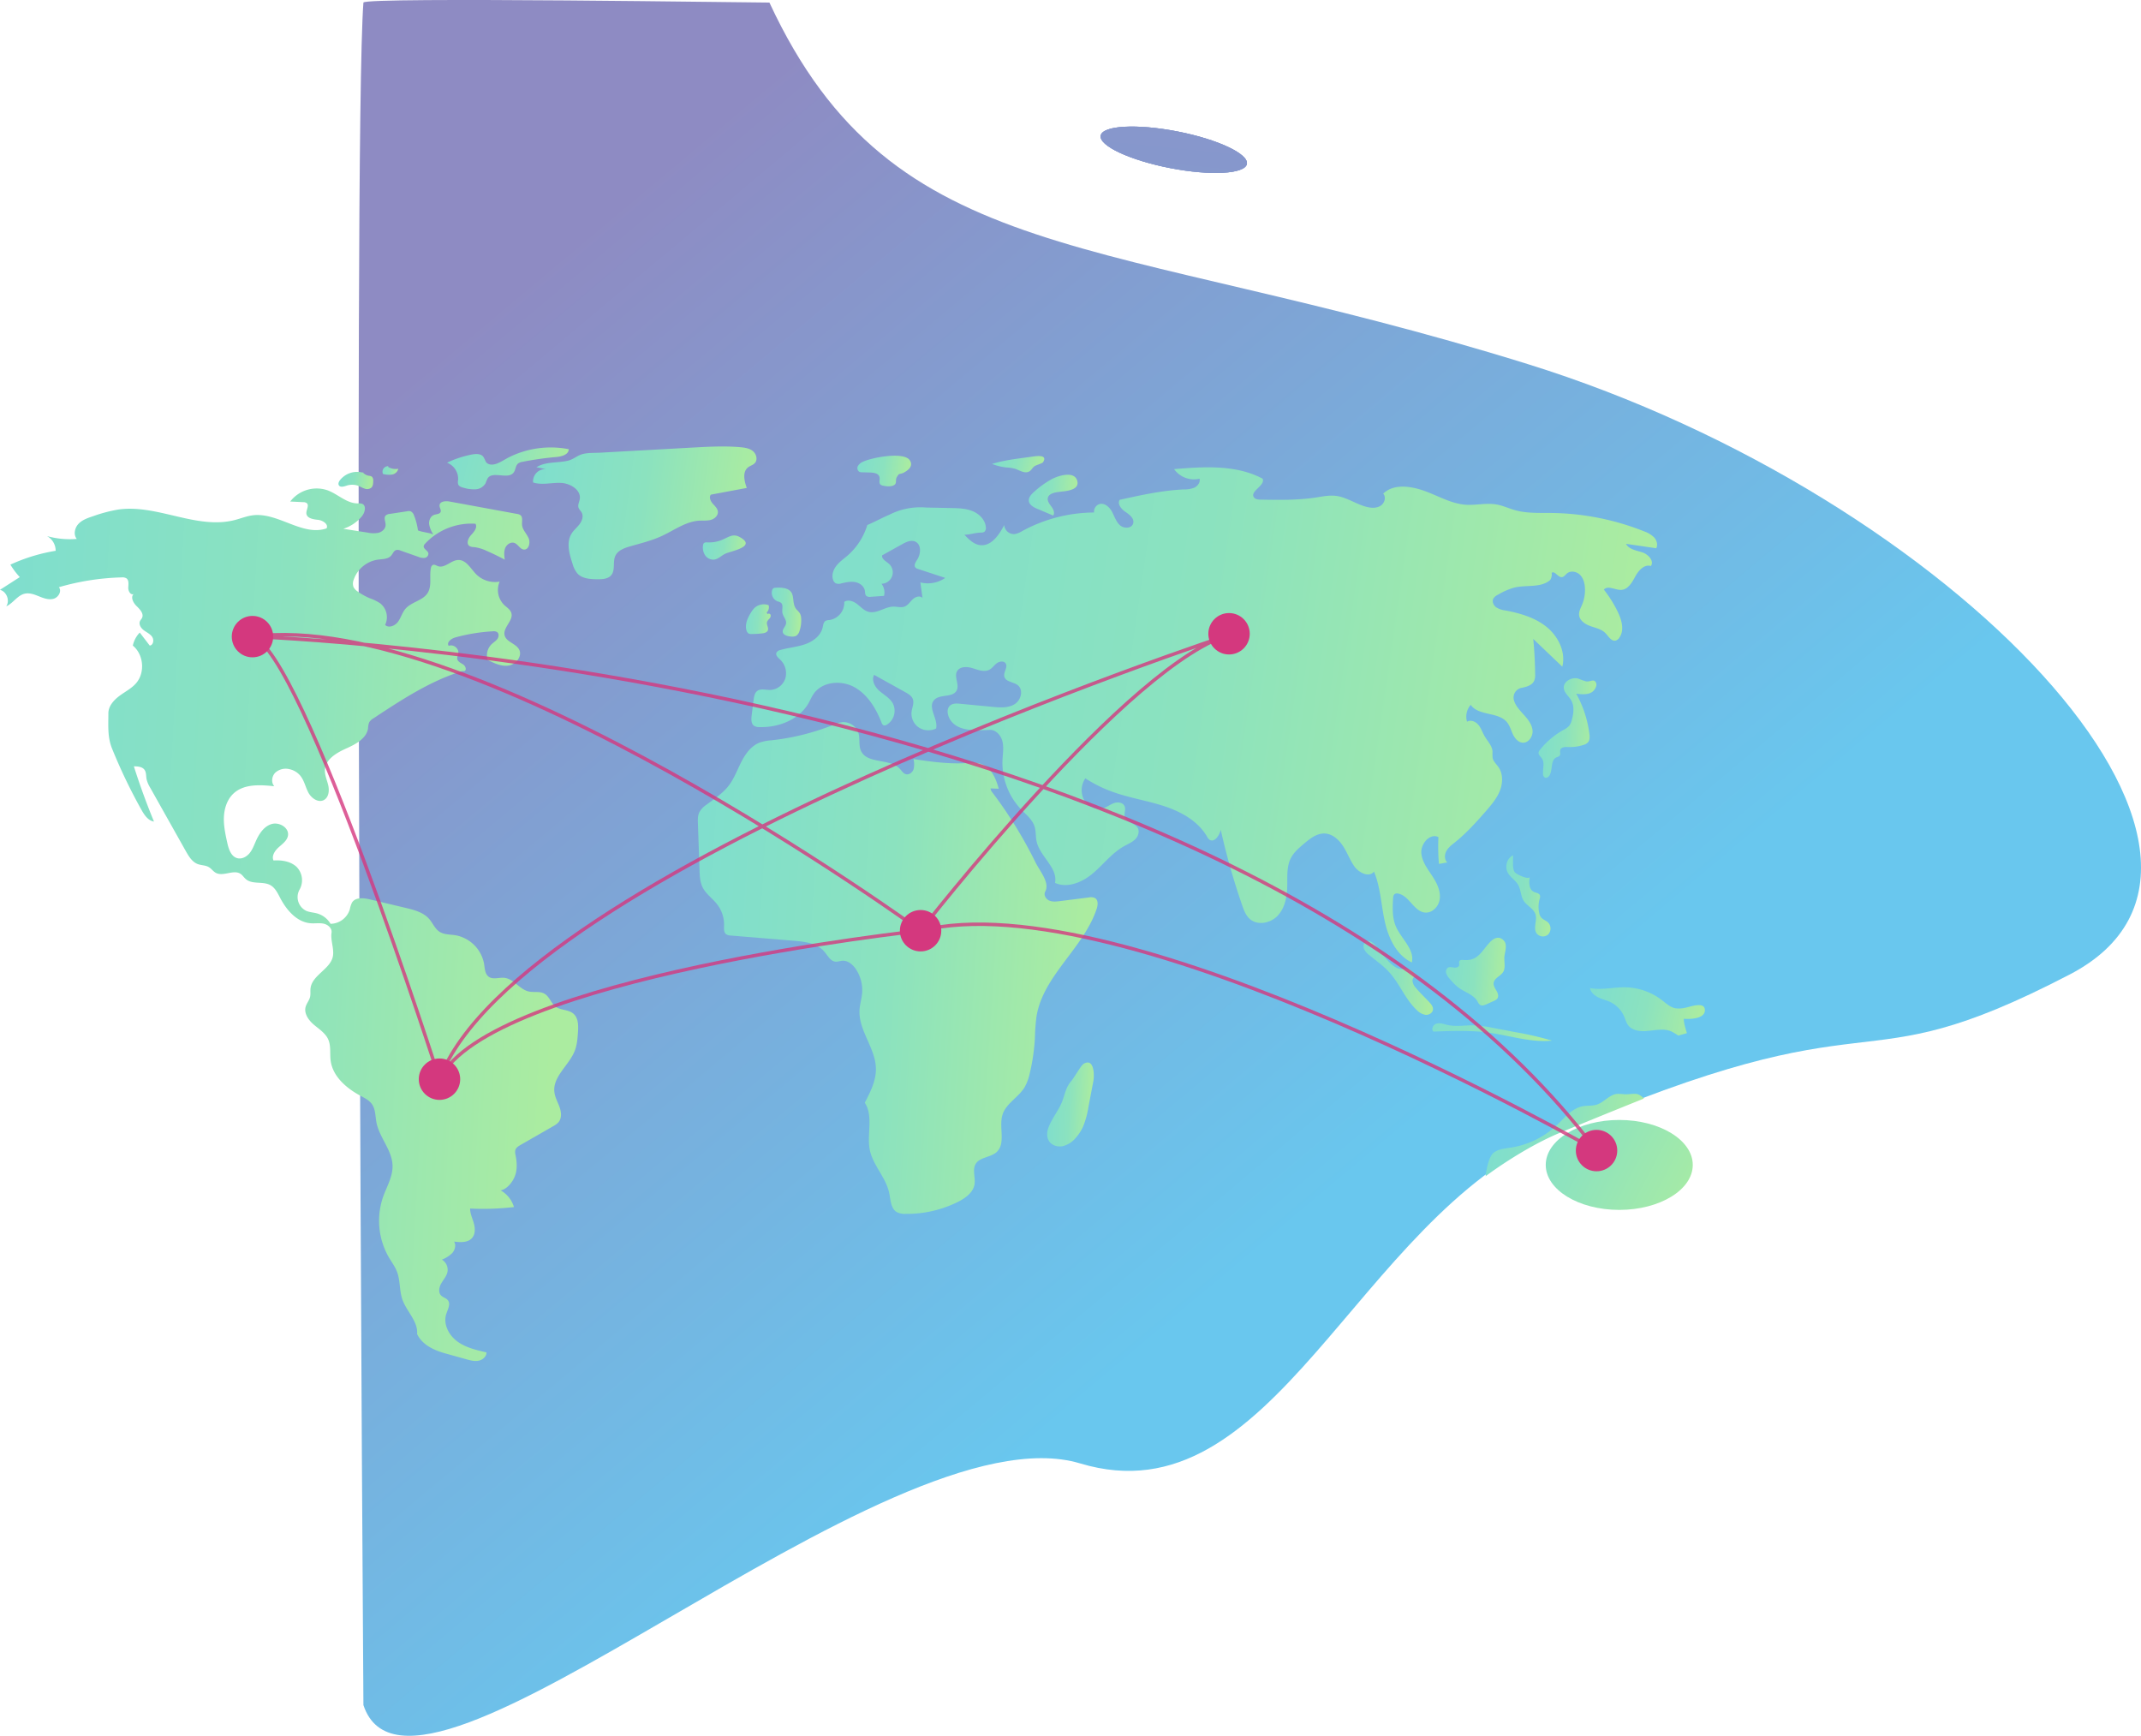 <svg id="Layer_1" data-name="Layer 1" xmlns="http://www.w3.org/2000/svg" xmlns:xlink="http://www.w3.org/1999/xlink" viewBox="0 0 1237.87 1003.55"><defs><style>.cls-1{fill:url(#linear-gradient);}.cls-2{fill:url(#linear-gradient-3);}.cls-3{fill:url(#linear-gradient-4);}.cls-4{fill:url(#linear-gradient-5);}.cls-5{fill:url(#linear-gradient-6);}.cls-6{fill:url(#linear-gradient-7);}.cls-7{fill:url(#linear-gradient-8);}.cls-8{fill:url(#linear-gradient-9);}.cls-9{fill:url(#linear-gradient-10);}.cls-10{fill:url(#linear-gradient-11);}.cls-11{fill:url(#linear-gradient-12);}.cls-12{fill:url(#linear-gradient-13);}.cls-13{fill:url(#linear-gradient-14);}.cls-14{fill:url(#linear-gradient-15);}.cls-15{fill:url(#linear-gradient-16);}.cls-16{fill:url(#linear-gradient-17);}.cls-17{fill:url(#linear-gradient-18);}.cls-18{fill:url(#linear-gradient-19);}.cls-19{fill:url(#linear-gradient-20);}.cls-20{fill:url(#linear-gradient-21);}.cls-21{fill:url(#linear-gradient-22);}.cls-22{fill:url(#linear-gradient-23);}.cls-23{fill:url(#linear-gradient-24);}.cls-24{fill:url(#linear-gradient-25);}.cls-25{fill:none;stroke:#d4387e;stroke-miterlimit:10;stroke-width:2px;isolation:isolate;opacity:0.8;}.cls-26{fill:#d4387e;}</style><linearGradient id="linear-gradient" x1="-6.26" y1="973.34" x2="17.5" y2="907.84" gradientTransform="matrix(84.52, 16.43, 4.12, -21.2, -3370.6, 20415.31)" gradientUnits="userSpaceOnUse"><stop offset="0" stop-color="#8e8bc3"/><stop offset="1" stop-color="#69c7ee"/></linearGradient><linearGradient id="linear-gradient-3" x1="2.66" y1="958.9" x2="3.11" y2="958.38" gradientTransform="matrix(1030.52, 0, 0, -1003.55, -2687.21, 962465.98)" xlink:href="#linear-gradient"/><linearGradient id="linear-gradient-4" x1="-0.58" y1="960.38" x2="-2.01" y2="960.84" gradientTransform="matrix(85, 0, 0, -52, 1045.51, 50625.22)" gradientUnits="userSpaceOnUse"><stop offset="0" stop-color="#abeca0"/><stop offset="1" stop-color="#81dfcb"/></linearGradient><linearGradient id="linear-gradient-5" x1="1.75" y1="958.78" x2="2.75" y2="958.7" gradientTransform="matrix(334.26, 0, 0, -504.45, -805.78, 484109.91)" gradientUnits="userSpaceOnUse"><stop offset="0" stop-color="#7fdece"/><stop offset="0.51" stop-color="#8be2bf"/><stop offset="1" stop-color="#abeca0"/></linearGradient><linearGradient id="linear-gradient-6" x1="-17.3" y1="969.58" x2="-16.3" y2="969.5" gradientTransform="matrix(20.07, 0, 0, -9.96, 332.47, 9885.41)" xlink:href="#linear-gradient-5"/><linearGradient id="linear-gradient-7" x1="-41.65" y1="980.49" x2="-40.65" y2="980.4" gradientTransform="matrix(9.12, 0, 0, -5, 390.79, 5125.77)" xlink:href="#linear-gradient-5"/><linearGradient id="linear-gradient-8" x1="-2.82" y1="963.08" x2="-1.82" y2="963" gradientTransform="matrix(70.37, 0, 0, -24.19, 244.36, 23522.72)" xlink:href="#linear-gradient-5"/><linearGradient id="linear-gradient-9" x1="-0.18" y1="959.98" x2="0.82" y2="959.9" gradientTransform="matrix(129.24, 0, 0, -76.77, 117.48, 73946.83)" xlink:href="#linear-gradient-5"/><linearGradient id="linear-gradient-10" x1="-13.45" y1="966.4" x2="-12.45" y2="966.32" gradientTransform="matrix(24.78, 0, 0, -13.97, 529.02, 13770.19)" xlink:href="#linear-gradient-5"/><linearGradient id="linear-gradient-11" x1="-10.13" y1="964.75" x2="-9.13" y2="964.67" gradientTransform="matrix(31.06, 0, 0, -17.7, 599.53, 17299.82)" xlink:href="#linear-gradient-5"/><linearGradient id="linear-gradient-12" x1="-10.5" y1="970.24" x2="-9.5" y2="970.16" gradientTransform="matrix(30.2, 0, 0, -9.4, 679.95, 9339.62)" xlink:href="#linear-gradient-5"/><linearGradient id="linear-gradient-13" x1="-11.47" y1="963.21" x2="-10.47" y2="963.13" gradientTransform="matrix(28.19, 0, 0, -23.59, 707.26, 22958.47)" xlink:href="#linear-gradient-5"/><linearGradient id="linear-gradient-14" x1="-12.13" y1="960.81" x2="-11.13" y2="960.73" gradientTransform="matrix(26.96, 0, 0, -48.53, 721.58, 47217.7)" xlink:href="#linear-gradient-5"/><linearGradient id="linear-gradient-15" x1="-3.16" y1="962.48" x2="-2.16" y2="962.39" gradientTransform="matrix(66.4, 0, 0, -27.93, 917.12, 27418.2)" xlink:href="#linear-gradient-5"/><linearGradient id="linear-gradient-16" x1="-1.73" y1="960.05" x2="-0.73" y2="959.97" gradientTransform="matrix(87.92, 6.17, 3.75, -53.41, -2796.91, 51894.21)" xlink:href="#linear-gradient-5"/><linearGradient id="linear-gradient-17" x1="-2.91" y1="969.25" x2="-1.91" y2="969.17" gradientTransform="matrix(69.24, 0, 0, -10.25, 817.42, 10484.65)" xlink:href="#linear-gradient-5"/><linearGradient id="linear-gradient-18" x1="-8.81" y1="961.37" x2="-7.81" y2="961.28" gradientTransform="matrix(34.54, 0, 0, -39.15, 929.38, 38148.34)" xlink:href="#linear-gradient-5"/><linearGradient id="linear-gradient-19" x1="-12.96" y1="960.88" x2="-11.96" y2="960.8" gradientTransform="matrix(25.54, 0, 0, -46.87, 991.28, 45510.18)" xlink:href="#linear-gradient-5"/><linearGradient id="linear-gradient-20" x1="-7.15" y1="961.11" x2="-6.15" y2="961.03" gradientTransform="matrix(40.21, 0, 0, -42.71, 864.71, 41566.82)" xlink:href="#linear-gradient-5"/><linearGradient id="linear-gradient-21" x1="-9.21" y1="960.44" x2="-8.21" y2="960.36" gradientTransform="matrix(33.42, 0, 0, -57.59, 986.28, 55685.43)" xlink:href="#linear-gradient-5"/><linearGradient id="linear-gradient-22" x1="1.2" y1="958.92" x2="2.2" y2="958.84" gradientTransform="matrix(231.09, 0, 0, -284.32, -92.78, 273140.46)" xlink:href="#linear-gradient-5"/><linearGradient id="linear-gradient-23" x1="2.19" y1="958.94" x2="3.19" y2="958.86" gradientTransform="matrix(523.7, 0, 0, -286.26, -939.78, 274852.17)" xlink:href="#linear-gradient-5"/><linearGradient id="linear-gradient-24" x1="-25.45" y1="964.92" x2="-24.45" y2="964.84" gradientTransform="matrix(14.32, 0, 0, -17.19, 585.31, 16901.75)" xlink:href="#linear-gradient-5"/><linearGradient id="linear-gradient-25" x1="-20.87" y1="962.41" x2="-19.87" y2="962.33" gradientTransform="matrix(17.07, 0, 0, -28.35, 591.99, 27587.92)" xlink:href="#linear-gradient-5"/></defs><path id="Path_76" data-name="Path 76" class="cls-1" d="M470.91,29.27c23.35,4.54,41.34,13,40.2,18.82s-21,6.92-44.32,2.38-41.34-12.95-40.2-18.81S447.57,24.73,470.91,29.27Z" transform="translate(209.8 46.72)"/><path id="Path_78" data-name="Path 78" class="cls-1" d="M470.91,29.27c23.35,4.54,41.34,13,40.2,18.82s-21,6.92-44.32,2.38-41.34-12.95-40.2-18.81S447.57,24.73,470.91,29.27Z" transform="translate(209.8 46.72)"/><path id="Path_79" data-name="Path 79" class="cls-2" d="M235.06-45.23c72,154.88,192.41,132.48,438.42,209S1116.8,449.13,986.87,516.67,884.72,524.2,688.3,609.23C573.88,658.75,526.89,833.14,414.79,799.37S29,1025.67.32,939.07c0,0-6.23-902.91,0-984.3C.59-48.67,234.73-45.07,235.06-45.23Z" transform="translate(209.8 46.72)"/><ellipse id="Ellipse_8" data-name="Ellipse 8" class="cls-3" cx="936.21" cy="673.5" rx="42.5" ry="26"/><g id="Group_3" data-name="Group 3"><path id="Path_50" data-name="Path 50" class="cls-4" d="M31.84,259.91a34.62,34.62,0,0,0-2.25-8.6,3.93,3.93,0,0,0-2-2.44,4.19,4.19,0,0,0-2,0l-10.09,1.54a3.9,3.9,0,0,0-2.3.9c-1.31,1.38,0,3.61-.06,5.51,0,2.14-1.95,3.88-4,4.46a15.08,15.08,0,0,1-6.38-.08L-11.3,259A23.21,23.21,0,0,0-.63,251.86c1.85-2.2,2.84-6.3.16-7.34a6.54,6.54,0,0,0-2.45-.2c-6.39.05-11.42-5.29-17.4-7.54A19.27,19.27,0,0,0-42,243.24l7.52.36a3.29,3.29,0,0,1,2,.54c1.65,1.35-.4,4-.17,6.07.3,2.75,4,3.34,6.71,3.61s6.25,2.52,4.93,4.95c-13.85,4.77-27.94-9.32-42.48-7.59-3.68.44-7.16,1.89-10.75,2.8-22,5.55-44.65-9.27-67.07-6.13a85.32,85.32,0,0,0-14.64,3.86c-3,1-6.24,2.09-8.45,4.41s-3.06,6.3-1,8.73a49.06,49.06,0,0,1-17.22-1.63,9.65,9.65,0,0,1,5,8.5,102.08,102.08,0,0,0-26.17,8,43.94,43.94,0,0,0,5.42,7.22l-11.45,7.35c3.87,1,5.87,6.25,3.62,9.54,4-1.78,6.49-6.4,10.78-7.33,2.81-.61,5.67.54,8.33,1.62s5.6,2.12,8.35,1.31,4.8-4.39,3-6.66a142.82,142.82,0,0,1,36.26-5.67,4.56,4.56,0,0,1,2.74.52c1.6,1.11,1.18,3.5,1.1,5.45s1.42,4.5,3.16,3.62c-2,1.77-.3,5.11,1.66,7s4.33,4.44,3.13,6.86c-.32.63-.85,1.14-1.15,1.78-.89,1.88.52,4.08,2.19,5.33s3.71,2.13,4.86,3.86.64,4.76-1.43,5L-129,319a15.47,15.47,0,0,0-4,7.53c6.24,5.11,7.18,15.48,2,21.62-2.66,3.13-6.46,5-9.77,7.48s-6.38,5.93-6.37,10.05c0,7.11-.57,13.72,2.1,20.32a312.26,312.26,0,0,0,17,35.44c1.68,3,3.85,6.3,7.26,6.82q-6.47-15.71-11.62-31.92c2.24,0,4.83.19,6.15,2,1.09,1.51.85,3.56,1.19,5.38a16.86,16.86,0,0,0,2.12,5l20.55,36.6c1.7,3,3.66,6.29,6.92,7.52,2.08.78,4.49.63,6.4,1.77,1.5.88,2.52,2.46,4.05,3.3,4.33,2.36,10.35-2.17,14.39.65,1.16.8,1.89,2.09,3,3,3.74,3.23,9.86,1.07,14.18,3.48,2.78,1.56,4.22,4.67,5.7,7.49,3.71,7.06,9.72,14,17.68,14.54,2.5.18,5.06-.3,7.5.26s4.85,2.69,4.46,5.16c-.67,4.25,1.42,8.9.86,13.16-1,7.76-12,11.16-13,18.93-.21,1.71.12,3.46-.29,5.13-.5,2-2,3.7-2.57,5.73-1,3.84,1.72,7.67,4.75,10.25s6.63,4.82,8.29,8.44c1.74,3.83.89,8.29,1.45,12.46,1.25,9.1,9.1,15.84,17.2,20.2,2.46,1.32,5.11,2.61,6.7,4.91,2.08,3,1.88,6.95,2.57,10.54,1.7,8.78,9.1,16,9.31,25,.15,6.36-3.39,12.12-5.5,18.12a42.3,42.3,0,0,0,3.45,35c1.58,2.66,3.47,5.18,4.59,8.07,2,5.15,1.34,11,3.18,16.23,2.43,6.9,9.11,12.59,8.47,19.87,3,6.3,9.72,9.39,16.45,11.26l12.06,3.36c2.31.64,4.73,1.29,7.08.82s4.6-2.41,4.53-4.81c-5.91-1.33-12-2.75-16.9-6.36s-8.21-10-6.36-15.8c.85-2.67,2.68-5.77.94-8-1-1.27-2.81-1.6-3.93-2.75-1.74-1.8-1.14-4.83.11-7s3.08-4.12,3.58-6.58a6.86,6.86,0,0,0-3.21-7.14,17.07,17.07,0,0,0,6-3.83c1.57-1.79,2.3-4.55,1.06-6.6,3.66.47,8,.7,10.4-2.11,1.92-2.24,1.79-5.59,1-8.44S62,655,62,652a155.72,155.72,0,0,0,25.36-.86,16.46,16.46,0,0,0-7.71-9.65c3.81-.65,7.28-5.21,8.48-8.88s.9-7.67.16-11.47a6.09,6.09,0,0,1-.12-3c.43-1.36,1.77-2.2,3-2.91l18.91-10.86a11.29,11.29,0,0,0,3-2.24c2-2.33,1.68-5.84.67-8.72s-2.64-5.6-3-8.63c-1.17-9.07,8.54-15.57,11.81-24.11,1.29-3.35,1.55-7,1.8-10.57.27-3.84.29-8.31-2.66-10.79s-7.25-1.84-10.21-4c-2.72-2-3.66-6-6.62-7.59-2.69-1.49-6.07-.54-9.07-1.24-5.27-1.23-8.59-7.31-14-7.87-3-.32-6.48,1.16-9-.6-2.2-1.56-2.29-4.7-2.7-7.36A20.53,20.53,0,0,0,53.57,494c-3.13-.5-6.54-.32-9.21-2s-3.93-5-6-7.42c-3.42-3.89-8.8-5.27-13.84-6.46L4,473.24c-3.64-.86-8.33-1.31-10.29,1.88A15,15,0,0,0-7.54,479a11.86,11.86,0,0,1-11.15,8.38,13.16,13.16,0,0,0-7.77-6c-2.08-.58-4.3-.64-6.29-1.5A8.83,8.83,0,0,1-36.81,468c.07-.15.15-.3.23-.44a11,11,0,0,0-1.88-13.23c-3.49-3.13-8.53-3.88-13.21-3.57-1.22-2.67.83-5.69,3-7.63s4.89-3.85,5.37-6.75c.76-4.56-5.06-8-9.48-6.67s-7.24,5.65-9.1,9.89c-1.07,2.42-2,5-3.67,7s-4.4,3.51-7,2.85c-3.64-.93-5.05-5.25-5.85-8.92-1.08-4.92-2.17-9.91-1.94-14.95s1.92-10.2,5.63-13.61c6.05-5.55,15.33-5,23.49-4.12-1.93-2.17-1.45-5.83.61-7.88a9,9,0,0,1,8.12-2,11.24,11.24,0,0,1,6.3,3.76c2.32,2.83,3,6.65,4.73,9.86s5.7,5.95,8.92,4.23c2.79-1.49,3.23-5.36,2.54-8.44s-2.17-6.08-1.92-9.23c.48-6,6.71-9.63,12.21-12.1S2.14,380.29,3,374.32a10.8,10.8,0,0,1,.65-3.42,6.73,6.73,0,0,1,2.46-2.31c16.05-10.6,32.36-21.34,50.7-27.13,1-.3,1.06,0,2-.2,1.36-.79.46-3-.84-3.84s-3-1.55-3.38-3.08c-.24-1.13.42-2.24.6-3.39.42-2.8-2.93-5.4-5.54-4.27-1.48-1.95,1.44-4.22,3.8-4.87a103.19,103.19,0,0,1,21.67-3.54,3.89,3.89,0,0,1,2.46.42c1.23.85,1.08,2.81.2,4s-2.23,2-3.31,3a9,9,0,0,0-2.35,9.1c3.83,1.95,8,3.95,12.22,3.27s8-5.45,6-9.25c-1.86-3.54-7.43-4.34-8.38-8.22-1.13-4.55,5.31-8.59,3.86-13-.64-1.95-2.58-3.1-4.07-4.5a12.21,12.21,0,0,1-2.67-13.55,15.43,15.43,0,0,1-13.53-4.23c-3.23-3.27-5.81-8.42-10.41-8.27-4.21.13-7.84,5-11.78,3.55-1-.37-2-1.12-2.93-.68a2.44,2.44,0,0,0-1.1,1.82c-1,4.78.73,10.24-1.88,14.38-2.84,4.5-9.41,5.13-12.86,9.19-1.86,2.2-2.59,5.17-4.31,7.5s-5.36,3.8-7.42,1.77a10.23,10.23,0,0,0-2.78-12.44,27.26,27.26,0,0,0-6.14-3,36.52,36.52,0,0,1-6.86-3.82,6.75,6.75,0,0,1-2.52-2.7,6.12,6.12,0,0,1,.17-4.26,17.43,17.43,0,0,1,13.87-11.5c2.74-.37,5.94-.24,7.75-2.33,1-1.11,1.47-2.78,2.86-3.23a4.21,4.21,0,0,1,2.64.33l10.25,3.6a7.15,7.15,0,0,0,3.65.6,2.47,2.47,0,0,0,2.14-2.6c-.33-1.7-2.95-2.51-2.71-4.23a2.88,2.88,0,0,1,.86-1.44,36.6,36.6,0,0,1,29.05-11.47c1.29,2.12-.75,4.64-2.45,6.45s-3.07,5-1,6.45a5.59,5.59,0,0,0,2.72.61,23.58,23.58,0,0,1,7.26,2.2q5.32,2.31,10.42,5.06c-.3-2.25-.59-4.61.26-6.71s3.27-3.75,5.39-2.93S90.8,270.7,93,271c2.9.33,4-3.94,2.83-6.59s-3.6-4.87-3.8-7.77c-.14-2,.61-4.39-1-5.58a4.24,4.24,0,0,0-1.85-.65l-39.09-7.18c-2.32-.42-5.67-.1-5.77,2.26-.06,1.32,1.12,2.62.6,3.83s-2.38,1.17-3.71,1.63c-2.07.71-3.1,3.16-2.9,5.33a14.93,14.93,0,0,0,2.44,6C38.23,261.17,34.38,261,31.84,259.91Z" transform="translate(209.8 46.72)"/><path id="Path_51" data-name="Path 51" class="cls-5" d="M.65,226.73a12.68,12.68,0,0,0-13.9,4.17c-.64.85-1.18,2-.64,2.93.77,1.32,2.74.8,4.19.33A10.49,10.49,0,0,1-3.08,234c1.37.47,2.58,1.29,4,1.74a4,4,0,0,0,4.06-.59c.94-1,1-2.45,1-3.79a3.07,3.07,0,0,0-.78-2.5,4,4,0,0,0-1.8-.53,6.23,6.23,0,0,1-3.62-2.11" transform="translate(209.8 46.72)"/><path id="Path_52" data-name="Path 52" class="cls-6" d="M14.75,222.81a3.21,3.21,0,0,0-3.39,3,3.05,3.05,0,0,0,.28,1.49,12.85,12.85,0,0,0,5.2.34,4.44,4.44,0,0,0,3.63-3.33,8.4,8.4,0,0,1-5.93-1.13" transform="translate(209.8 46.72)"/><path id="Path_53" data-name="Path 53" class="cls-7" d="M62,216.26a59.81,59.81,0,0,0-13.34,4.53,10,10,0,0,1,6.4,10.07,5.25,5.25,0,0,0,.06,2.49c.49,1.18,1.91,1.63,3.16,1.94a20.77,20.77,0,0,0,6.92.88,7.06,7.06,0,0,0,5.74-3.5,26.74,26.74,0,0,1,1.19-2.82c3-4.56,11.88,1,15.09-3.45,1.14-1.55,1-3.89,2.5-5.12a5.73,5.73,0,0,1,2.58-1,181.23,181.23,0,0,1,19.54-2.78c3.11-.27,7.17-1.39,7.19-4.51a54.11,54.11,0,0,0-34.54,4.65c-3.85,1.93-8.94,6-12.65,3.43-1.39-1-1.32-3.54-3.23-4.62S64.1,215.82,62,216.26Z" transform="translate(209.8 46.72)"/><path id="Path_54" data-name="Path 54" class="cls-8" d="M100.33,223.42l5.5,1.06a7.11,7.11,0,0,0-7.43,6.8,5.68,5.68,0,0,0,0,.92c5.14,1.72,10.76,0,16.18.27s11.73,4.1,10.81,9.45c-.28,1.62-1.22,3.23-.73,4.8.34,1.1,1.31,1.88,1.86,2.89,1.14,2.11.22,4.78-1.21,6.69s-3.38,3.45-4.64,5.49c-3.14,5.06-1.36,11.62.51,17.28a15.19,15.19,0,0,0,2.93,5.84c2.78,2.95,7.29,3.2,11.34,3.27,2.95,0,6.32-.1,8.18-2.39,2.44-3,.73-7.62,2.34-11.12,1.45-3.18,5.15-4.54,8.51-5.5,6.15-1.77,12.42-3.28,18.23-5.95,7.22-3.32,14-8.5,21.9-8.92,2.23-.12,4.51.14,6.65-.47s4.18-2.46,4-4.69c-.14-1.9-1.75-3.29-3-4.72s-2.24-3.64-1.09-5.15l20.8-3.89c-1.47-4-2.62-9.31.77-11.92,1.22-.94,2.86-1.32,3.9-2.46,1.77-1.95.88-5.29-1.17-6.95s-4.82-2-7.44-2.25c-9.12-.76-18.29-.26-27.42.24L137.07,215c-3.6.2-7.75-.1-11,1.12-2.79,1-4.77,3-8,3.62C112.15,221,105.66,220.11,100.33,223.42Z" transform="translate(209.8 46.72)"/><path id="Path_55" data-name="Path 55" class="cls-9" d="M198.81,266.87a2.17,2.17,0,0,0-1.6.37,2,2,0,0,0-.52,1.23,8.14,8.14,0,0,0,1.18,5.83,5.7,5.7,0,0,0,5.23,2.51c2.48-.32,4.3-2.43,6.58-3.46,3.5-1.59,18.4-4.06,8.1-9.63-3.55-1.92-5.85-.22-8.65,1a19.62,19.62,0,0,1-10.32,2.11Z" transform="translate(209.8 46.72)"/><path id="Path_56" data-name="Path 56" class="cls-10" d="M289.06,220.28a5.84,5.84,0,0,0-2.86,2.49,2.51,2.51,0,0,0,.94,3.33,3.74,3.74,0,0,0,1.4.23l4.9.14c2.07.07,4.67.5,5.23,2.51.41,1.49-.51,3.4.61,4.46a3.13,3.13,0,0,0,1.66.65,11.39,11.39,0,0,0,4.93.16c3.56-.95,1.69-3.13,2.81-5.06,1.71-3,1.42-1.17,4.44-2.87,2.23-1.25,5.12-3.52,3.25-6.71C313.14,214.05,293.84,217.89,289.06,220.28Z" transform="translate(209.8 46.72)"/><path id="Path_57" data-name="Path 57" class="cls-11" d="M385.62,217.48l-2.84.38c-6.41.86-12.85,1.72-19,3.64a31.56,31.56,0,0,0,8.33,2.05,26.27,26.27,0,0,1,4.67.66c2.72.81,5.47,2.91,8.1,1.83,1.63-.66,2.16-2.36,3.51-3.26.94-.62,4.48-1.63,4.87-2.26C396.45,215.45,388.08,217.16,385.62,217.48Z" transform="translate(209.8 46.72)"/><path id="Path_58" data-name="Path 58" class="cls-12" d="M398.1,230.4a53.4,53.4,0,0,0-10.49,7.67c-1.34,1.26-2.7,2.82-2.58,4.65.16,2.43,2.75,3.84,5,4.78l9.09,3.85c1.09-1.55.09-3.7-1.05-5.22s-2.49-3.29-2-5.13c.57-2.1,3.13-2.81,5.27-3.17,3.49-.59,12.91-.54,11.78-6.17C411.79,225,401.6,228.44,398.1,230.4Z" transform="translate(209.8 46.72)"/><path id="Path_59" data-name="Path 59" class="cls-13" d="M396.27,605.52c-.86,2.5-.95,5.46.55,7.64,1.68,2.45,5,3.37,7.94,2.75a14.35,14.35,0,0,0,7.38-4.75,25.55,25.55,0,0,0,4.24-6.5,50.75,50.75,0,0,0,3.14-11.5l2.82-14.8c.63-3.3.61-13.45-5.47-10.14-1.67.9-5.51,8-7.25,10-3.14,3.64-3.56,7.18-5.2,11.59C402.34,595.38,398.18,600,396.27,605.52Z" transform="translate(209.8 46.72)"/><path id="Path_63" data-name="Path 63" class="cls-14" d="M764.61,535.9a15.73,15.73,0,0,1-5.64.33c-3.12-.57-5.56-2.93-8.08-4.86A35.7,35.7,0,0,0,730,524.09c-6.86-.13-13.79,1.73-20.53.43.44,2.45,2.54,4.28,4.77,5.38s4.7,1.64,7,2.71a16.58,16.58,0,0,1,8,8.36c.73,1.69,1.18,3.53,2.28,5,2.24,3,6.49,3.68,10.23,3.43,4.89-.32,10-1.73,14.54.09a31.38,31.38,0,0,1,4.26,2.52l5-1.43s-1.87-5.32-1.83-8.3c3.27.3,12.69.19,12.18-5.37C775.46,532.21,767.42,535.4,764.61,535.9Z" transform="translate(209.8 46.72)"/><path id="Path_64" data-name="Path 64" class="cls-15" d="M736.27,585.73c-2.23-.21-4.47.3-6.71.21a31.69,31.69,0,0,0-4.36-.24c-4.49.41-7.55,4.87-11.84,6.23-2.61.83-5.45.43-8.14.94-6.11,1.16-10.3,6.56-14.82,10.84a50,50,0,0,1-26.37,13c-3.46.55-7.16.8-10,2.82-3.8,2.68-4.88,13.77-4.88,13.77s21.06-16,43.08-25.16,48.43-19.73,48.43-19.73S738.5,585.94,736.27,585.73Z" transform="translate(209.8 46.72)"/><path id="Path_65" data-name="Path 65" class="cls-16" d="M625.73,545.52c-1.77-.5-3.71-1-5.42-.27s-2.7,3.21-1.33,4.45c10.69-.42,21.45-.83,32,.62,12.21,1.67,24.3,5.81,36.56,4.6A185.26,185.26,0,0,0,666.25,550l-12-2.29a91.85,91.85,0,0,0-9.75-1.51C637.65,545.6,632.47,547.41,625.73,545.52Z" transform="translate(209.8 46.72)"/><path id="Path_66" data-name="Path 66" class="cls-17" d="M636.43,508.3c-.88-.08-2-.14-2.44.62s.06,1.69-.17,2.51c-.33,1.12-1.79,1.4-2.94,1.25s-2.4-.52-3.42,0a2.9,2.9,0,0,0-1.12,3.29,8.46,8.46,0,0,0,2,3.15,31.91,31.91,0,0,0,5.12,5.14c3.68,2.72,8.65,4,11,8a5.16,5.16,0,0,0,1.46,2c1.11.7,2.56.17,3.76-.38l4.19-1.91a4.72,4.72,0,0,0,2-1.34c1-1.3.37-3.14-.44-4.54s-1.83-2.85-1.66-4.46c.31-2.86,4-4,5.5-6.4s.54-5.64.71-8.54c.21-3.39,2.34-7.79-1.09-10.32-2.91-2.15-5.69-.17-7.78,2.21C646.61,503.55,644.53,509,636.43,508.3Z" transform="translate(209.8 46.72)"/><path id="Path_67" data-name="Path 67" class="cls-18" d="M661.88,457.69c1.43,2.74,4.41,4.38,6,7.05,1.7,2.89,1.5,6.63,3.34,9.43s5.67,4.4,6.73,7.68c1.15,3.57-1.47,7.91.62,11a4.63,4.63,0,0,0,6.49.88l.3-.26a5,5,0,0,0-.2-6.95c-1.24-1.13-3-1.61-4-2.93a6.11,6.11,0,0,1-1.05-2.54,16.74,16.74,0,0,1,.26-8,3.48,3.48,0,0,0,.2-2.09c-.46-1.35-2.29-1.45-3.57-2.07-2.91-1.42-2.84-5.53-2.33-8.73-.34,2.13-7.93-1.49-8.72-2.7-1.58-2.4-.72-7-1-9.67C661.44,449.47,660.13,454.34,661.88,457.69Z" transform="translate(209.8 46.72)"/><path id="Path_68" data-name="Path 68" class="cls-19" d="M585.44,499.85c-1.4-1.56-3.51-3.2-5.39-2.26-1.43.72-1.82,2.7-1.26,4.21a9.29,9.29,0,0,0,3.05,3.64c3.92,3.23,8.13,6.14,11.54,9.89,6.11,6.71,9.35,15.77,16,21.95a9,9,0,0,0,5,2.73c1.94.18,4.11-1.06,4.33-3,.19-1.59-.92-3-2-4.2-2.59-2.8-5.41-5.39-7.85-8.32a7.06,7.06,0,0,1-2-4.18c0-1.58,1.43-3.24,3-2.84-1.86-.48-3.24-3.58-6-4.16-2.28-.49-2.83.92-5.55-.24C593.13,510.86,589.07,503.92,585.44,499.85Z" transform="translate(209.8 46.72)"/><path id="Path_69" data-name="Path 69" class="cls-20" d="M707.17,347.21a42.88,42.88,0,0,1-4.37-1.56c-3.85-1.16-8.94,1.67-8.43,5.65.34,2.65,2.8,4.43,4.17,6.73,2,3.4,1.48,7.72.42,11.53a9.1,9.1,0,0,1-1.46,3.29,11.16,11.16,0,0,1-3.45,2.48,46.13,46.13,0,0,0-13.49,11.46,3.34,3.34,0,0,0-.81,1.53c-.18,1.35,1.17,2.33,1.93,3.45,1.7,2.49.47,5.84.64,8.85a2.51,2.51,0,0,0,1.06,2.2c1,.52,2.23-.36,2.79-1.36,1.84-3.34.45-8.69,3.9-10.3.66-.3,1.45-.44,1.88-1,.7-.91,0-2.26.38-3.35.53-1.63,2.76-1.7,4.47-1.63a25.55,25.55,0,0,0,8.73-1.16,5.88,5.88,0,0,0,2.89-1.67c1-1.29.94-3.12.73-4.76a64.39,64.39,0,0,0-7.62-23.25c3,.39,6.33.72,9-.86,1.47-.88,3.22-3.53,2.5-5.33C711.83,345.28,709.75,347.68,707.17,347.21Z" transform="translate(209.8 46.72)"/><path id="Path_70" data-name="Path 70" class="cls-21" d="M318.32,392.11a11.73,11.73,0,0,1,.09,5.88c-.64,1.87-2.65,3.44-4.54,2.86-1.47-.44-2.32-1.92-3.37-3.05-5.81-6.27-18.91-2.64-22.5-10.4-1.46-3.16-.47-7-1.47-10.3a9.16,9.16,0,0,0-9.28-6.31,19.14,19.14,0,0,0-5.34,1.6,134.9,134.9,0,0,1-35.4,8.86,28.59,28.59,0,0,0-6.8,1.24c-5,1.8-8.4,6.43-10.83,11.15s-4.21,9.82-7.46,14c-3.42,4.4-8.21,7.49-12.68,10.82a12.92,12.92,0,0,0-4.18,4.39c-1,2-.91,4.3-.84,6.51l.92,26.84c.11,3.45.26,7,1.81,10.12,1.93,3.86,5.74,6.38,8.38,9.79a19.16,19.16,0,0,1,4,12.25c-.06,1.78-.23,3.88,1.15,5a5.07,5.07,0,0,0,2.83.81l36.31,3c6.39.53,13.47,1.39,17.64,6.25,2,2.3,3.55,5.6,6.56,5.85,1.3.11,2.56-.43,3.85-.53,3.26-.26,6.13,2.22,7.94,4.95a21.9,21.9,0,0,1,3.52,14.08c-.3,3.11-1.26,6.14-1.47,9.25-.79,11.87,9.27,22.18,9.47,34.07.12,7-3.21,13.54-6.44,19.74,5.22,7.91.94,18.45,3,27.71,2,8.78,9.3,15.65,11.12,24.46.84,4,.88,9,4.44,11.08a10,10,0,0,0,5,1,66.12,66.12,0,0,0,30.16-6.86c4.4-2.19,9-5.44,9.73-10.29.62-3.91-1.37-8.29.65-11.7,2.38-4,8.48-3.7,12-6.78,5.68-5,1.25-14.56,3.55-21.77,2.07-6.49,9.18-9.93,12.71-15.75a27.89,27.89,0,0,0,3-8,114.43,114.43,0,0,0,3-20.43,121.76,121.76,0,0,1,.92-12.51c3.8-23.64,27.18-39.46,34.76-62.17.73-2.17,1.07-5.06-.86-6.29a5.53,5.53,0,0,0-3.67-.38l-16.74,2.11c-2.08.26-4.29.51-6.2-.36s-3.27-3.28-2.26-5.11c2.84-5.15-3-11.66-5.6-16.94A249.61,249.61,0,0,0,364,411.48a4.13,4.13,0,0,1-1.09-2.37l4.75.16c-1.6-5.76-4.25-12.06-9.84-14.16-3.15-1.19-6.64-.78-10-.59C338.17,395,327.85,393.58,318.32,392.11Z" transform="translate(209.8 46.72)"/><path id="Path_71" data-name="Path 71" class="cls-22" d="M347.81,262.44c2.52,2.67,5.34,5.51,9,6,6.44.82,11.06-5.84,14-11.62a5.67,5.67,0,0,0,5.92,5.25,11.78,11.78,0,0,0,4.46-1.74,87.82,87.82,0,0,1,41.58-10.75,4.5,4.5,0,0,1,3.43-4.94c2.95-.58,5.61,2,7,4.63s2.32,5.73,4.58,7.72,6.65,1.9,7.55-1-2-5.12-4.41-6.75-4.91-4.64-3.3-7c12.21-2.7,24.5-5.42,37-6a15.4,15.4,0,0,0,6.22-1.07c1.91-.94,3.43-3.06,2.91-5.12a14.11,14.11,0,0,1-14.72-5.55c17.35-1.43,35.79-2.65,51.16,5.51,1.84,4-7.56,7.25-5,10.82.8,1.14,2.41,1.27,3.8,1.3,10.68.2,21.42.4,32-1.22,3.86-.59,7.75-1.42,11.63-.94,6.45.8,12,5.1,18.32,6.51,2.58.57,5.48.59,7.66-.92s3.11-4.92,1.33-6.88c6-5.85,15.9-4.4,23.78-1.6s15.35,7.33,23.7,8c6,.45,12.05-1.16,18-.14,3.72.64,7.18,2.3,10.81,3.31,6.87,1.92,14.14,1.52,21.27,1.61a149.16,149.16,0,0,1,53.11,10.55,15.93,15.93,0,0,1,5.9,3.49c1.57,1.69,2.37,4.3,1.31,6.35l-17.47-2.55c1.65,3.24,5.91,3.79,9.36,4.91s7.05,4.94,5,7.92c-3.75-1.19-7.14,2.55-9,6s-4.2,7.58-8.12,7.79c-3.52.18-7.77-2.81-10.07-.14a68.71,68.71,0,0,1,8.09,12.93c2.27,4.72,3.88,10.66.82,14.91a3.88,3.88,0,0,1-2.07,1.6c-2.5.63-4.12-2.43-5.92-4.28-2.25-2.34-5.67-3-8.73-4.09s-6.28-3.25-6.52-6.49c-.15-2,.91-3.9,1.7-5.76a22.12,22.12,0,0,0,1.68-9.94c-.17-2.74-.94-5.58-2.9-7.49s-5.35-2.52-7.46-.77c-1,.82-1.78,2.12-3.05,2.17-2.26.09-4-3.85-5.81-2.51a6.15,6.15,0,0,1-.84,4.13c-5.42,4.72-13.75,2.72-20.74,4.39a39,39,0,0,0-9.46,4.13,6.09,6.09,0,0,0-2.7,2.27c-.87,1.7.09,3.87,1.63,5a12.82,12.82,0,0,0,5.37,1.83c8.51,1.62,17.16,4.11,23.88,9.59s11.14,14.51,9,22.92l-16.8-16.05q1,10.11,1.09,20.27a9.06,9.06,0,0,1-.53,3.9c-1.2,2.65-4.45,3.54-7.29,4.12a5.72,5.72,0,0,0-4.55,6.68c0,.21.1.43.16.64,1,3.29,3.54,5.86,5.84,8.42s4.58,5.47,4.88,8.9-2.29,7.3-5.72,7.06c-2.61-.18-4.54-2.51-5.65-4.87s-1.78-5-3.45-7c-5.05-6.08-16.41-3.48-20.93-10a10.25,10.25,0,0,0-2.12,9.75c2.11-1.32,5-.09,6.57,1.82s2.33,4.38,3.58,6.53c1.67,2.9,4.34,5.48,4.58,8.82a28.33,28.33,0,0,0,.06,3.8c.42,2,2.13,3.49,3.32,5.18,2.76,3.94,2.63,9.36.84,13.83s-5,8.21-8.15,11.84c-5.54,6.33-11.19,12.62-17.75,17.88-1.88,1.5-3.88,3-5,5.07s-1.23,5,.56,6.64c-1.28.06-3.58.7-4.86.76a114.27,114.27,0,0,1-.3-15.48c-5.06-2.43-10.51,4.08-9.86,9.66s4.69,10.05,7.56,14.88c2.1,3.52,3.67,7.64,3,11.69s-4.31,7.77-8.4,7.42c-6.5-.57-9.23-9.91-15.67-11a2.56,2.56,0,0,0-1.7.17c-1,.52-1.12,1.8-1.18,2.89-.26,5.35-.49,10.91,1.6,15.85,3.06,7.21,11,13.27,9.29,20.93-8.91-4.15-13.55-14.15-15.66-23.75s-2.46-19.7-6.23-28.79c-2.86,3.68-8.89.64-11.51-3.21-2.48-3.66-4-7.88-6.42-11.58s-6.1-7-10.5-7.22c-4.63-.22-8.64,3-12.17,6-2.9,2.46-5.88,5-7.57,8.43-2.47,5-1.83,10.81-2,16.35-.12,6-1.4,12.31-5.47,16.69s-11.62,5.92-16.12,2c-2.35-2.06-3.49-5.14-4.5-8.1A394.8,394.8,0,0,1,496,433c-.76,3.36-3.71,7.69-6.53,5.72a6,6,0,0,1-1.5-1.94c-5.25-8.91-15-14.26-24.83-17.47S443,414.56,433.23,411a75.69,75.69,0,0,1-15.52-7.73A12.21,12.21,0,0,0,417,415.8c2.16,3.82,7,6,11.23,4.7,2.16-.69,4-2.19,6.12-2.93s5-.38,6,1.69-.46,4.36.22,6.43c1,3.14,5.76,3.38,7.42,6.24,1.23,2.13.22,5-1.54,6.68s-4.11,2.66-6.26,3.85c-7,3.88-11.94,10.5-18,15.66s-14.7,8.91-22,5.6c1.73-8.77-8.72-15.2-10.64-23.93-.63-2.88-.3-5.93-1.21-8.73-1.31-4.05-4.9-6.84-7.85-9.92a39,39,0,0,1-10.68-28.31c.16-3.6.83-7.27,0-10.79s-3.73-6.92-7.34-6.76c-8.24.36-18.62,1-22.95-6-1.54-2.5-2.21-6.18,0-8.1,1.57-1.35,3.9-1.22,6-1L364,361.94c4.34.42,9,.78,12.77-1.5s5.34-8.3,1.89-11c-2.52-2-7-1.85-7.78-5-.61-2.59,2.25-5.52.71-7.68-1.11-1.55-3.6-1.12-5.11,0s-2.6,2.86-4.29,3.74c-3,1.54-6.5.07-9.69-.92s-7.46-1.08-9,1.88c-1.73,3.31,1.53,7.65-.18,11-2.27,4.39-9.95,1.89-13.14,5.67-3.66,4.33,2.49,10.78,1.26,16.32a10.16,10.16,0,0,1-10-.57,9.7,9.7,0,0,1-4.2-9.05c.3-2.49,1.6-5,.73-7.38-.7-1.9-2.61-3-4.39-4l-18-10c-1.67,3.11.44,7,3.09,9.29s6,4.1,7.71,7.17a9.4,9.4,0,0,1-3.54,12.4,2.18,2.18,0,0,1-1.79.31,2.51,2.51,0,0,1-1.16-1.56c-3.18-8.15-8-16.18-15.61-20.44s-18.62-3.38-23.63,3.79c-1.19,1.7-2,3.65-3,5.45-5.5,9.56-17.31,14.09-28.35,13.8a5.66,5.66,0,0,1-3.09-.73c-1.79-1.23-1.7-3.85-1.43-6l1.16-9.12c.23-1.84.57-3.86,2-5,2-1.62,5-.6,7.6-.64a9.61,9.61,0,0,0,8.73-6.74,10.83,10.83,0,0,0-3-10.79c-1.19-1.12-2.79-2.53-2.16-4a3.36,3.36,0,0,1,2.34-1.58c4.68-1.35,9.62-1.71,14.22-3.31s9.05-4.88,10.14-9.63c.34-1.45.49-3.21,1.79-3.93a5.31,5.31,0,0,1,2.08-.43,10.08,10.08,0,0,0,8.64-10.5c2.2-1.54,5.29-.41,7.42,1.23s4,3.8,6.61,4.5c4.83,1.32,9.51-3,14.52-3,2.1,0,4.28.74,6.27,0s3.21-2.72,4.75-4.2,4.25-2.38,5.67-.79l-1.21-9a17.65,17.65,0,0,0,14.37-2.6L321,282.23a3.33,3.33,0,0,1-1.47-.78c-1.14-1.23,0-3.14.92-4.53,2.21-3.34,2.59-8.84-1.06-10.5-2.49-1.13-5.34.23-7.73,1.56l-11.44,6.38c-.36,2.17,2.3,3.41,3.94,4.87a6.61,6.61,0,0,1-4.31,11.55,8.23,8.23,0,0,1,1.47,7l-7.7.55a3.35,3.35,0,0,1-2.5-.49c-.82-.73-.71-2-.9-3.1-.46-2.61-3-4.45-5.63-4.92s-5.29.13-7.88.73a4.67,4.67,0,0,1-3.39-.08,3.34,3.34,0,0,1-1.34-1.69c-1.14-2.75-.07-6,1.75-8.34s4.32-4.08,6.56-6a38.22,38.22,0,0,0,11.37-17.63c4.24-1.78,8.62-4.19,12.86-6a39.49,39.49,0,0,1,21.15-4.1L340,247c4.25.08,8.61.18,12.54,1.8s7.38,5.12,7.65,9.36a2.86,2.86,0,0,1-.92,2.63,3.47,3.47,0,0,1-1.81.41C353.46,261.31,351.77,262.3,347.81,262.44Z" transform="translate(209.8 46.72)"/><path id="Path_72" data-name="Path 72" class="cls-23" d="M233.45,307.41a4.21,4.21,0,0,0,1.14-4.23,7.87,7.87,0,0,0-8.13,1.54,13.91,13.91,0,0,0-2.18,2.88c-1.89,3.08-3.55,6.75-2.46,10.19a2.9,2.9,0,0,0,1.32,1.81,3.42,3.42,0,0,0,1.55.24,51.5,51.5,0,0,0,6.21-.38c1.27-.15,2.74-.51,3.23-1.69.64-1.55-.92-3.3-.46-4.91A5.38,5.38,0,0,1,235,311a2.53,2.53,0,0,0,.79-2.11c-.19-.76-1.35-1.19-1.76-.53" transform="translate(209.8 46.72)"/><path id="Path_73" data-name="Path 73" class="cls-24" d="M244.22,293.44a17.48,17.48,0,0,0-5.63-.35,2.49,2.49,0,0,0-1.2.27,2,2,0,0,0-.74,1.07,5.31,5.31,0,0,0,3.1,6.52,7.09,7.09,0,0,1,1.92.77c1.59,1.24.57,3.77.88,5.76.33,2.24,2.5,4.11,2.1,6.34-.31,1.76-2.19,3.15-1.88,4.9s2.65,2.4,4.51,2.54a5.66,5.66,0,0,0,3.2-.36,5,5,0,0,0,2-2.92,18.79,18.79,0,0,0,.94-7.06,6.66,6.66,0,0,0-.8-3.11,17.1,17.1,0,0,0-1.86-2.13C247.22,301.54,251,295.35,244.22,293.44Z" transform="translate(209.8 46.72)"/><path id="Path_74" data-name="Path 74" class="cls-25" d="M713.28,618.48S440.08,461.66,322.46,491.37c0,0-249.27,26.82-278.15,85.84,0,0-79.24-247.61-108.13-255.87" transform="translate(209.8 46.72)"/><path id="Path_75" data-name="Path 75" class="cls-25" d="M44.31,577.21c45.8-122.16,458.5-257.52,458.5-257.52-58.6,14.86-180.35,171.68-180.35,171.68S64.94,304-63.82,321.34c0,0,567,18.57,777.1,297.14" transform="translate(209.8 46.72)"/><circle id="Ellipse_1" data-name="Ellipse 1" class="cls-26" cx="145.98" cy="368.06" r="11.97"/><circle id="Ellipse_2" data-name="Ellipse 2" class="cls-26" cx="254.1" cy="623.93" r="11.97"/><circle id="Ellipse_3" data-name="Ellipse 3" class="cls-26" cx="710.6" cy="366.41" r="11.97"/><circle id="Ellipse_4" data-name="Ellipse 4" class="cls-26" cx="923.08" cy="665.2" r="11.97"/><circle id="Ellipse_5" data-name="Ellipse 5" class="cls-26" cx="532.26" cy="538.09" r="11.97"/></g><path id="Path_80" data-name="Path 80" class="cls-1" d="M470.91,29.27c23.35,4.54,41.34,13,40.2,18.82s-21,6.92-44.32,2.38-41.34-12.95-40.2-18.81S447.57,24.73,470.91,29.27Z" transform="translate(209.8 46.72)"/></svg>